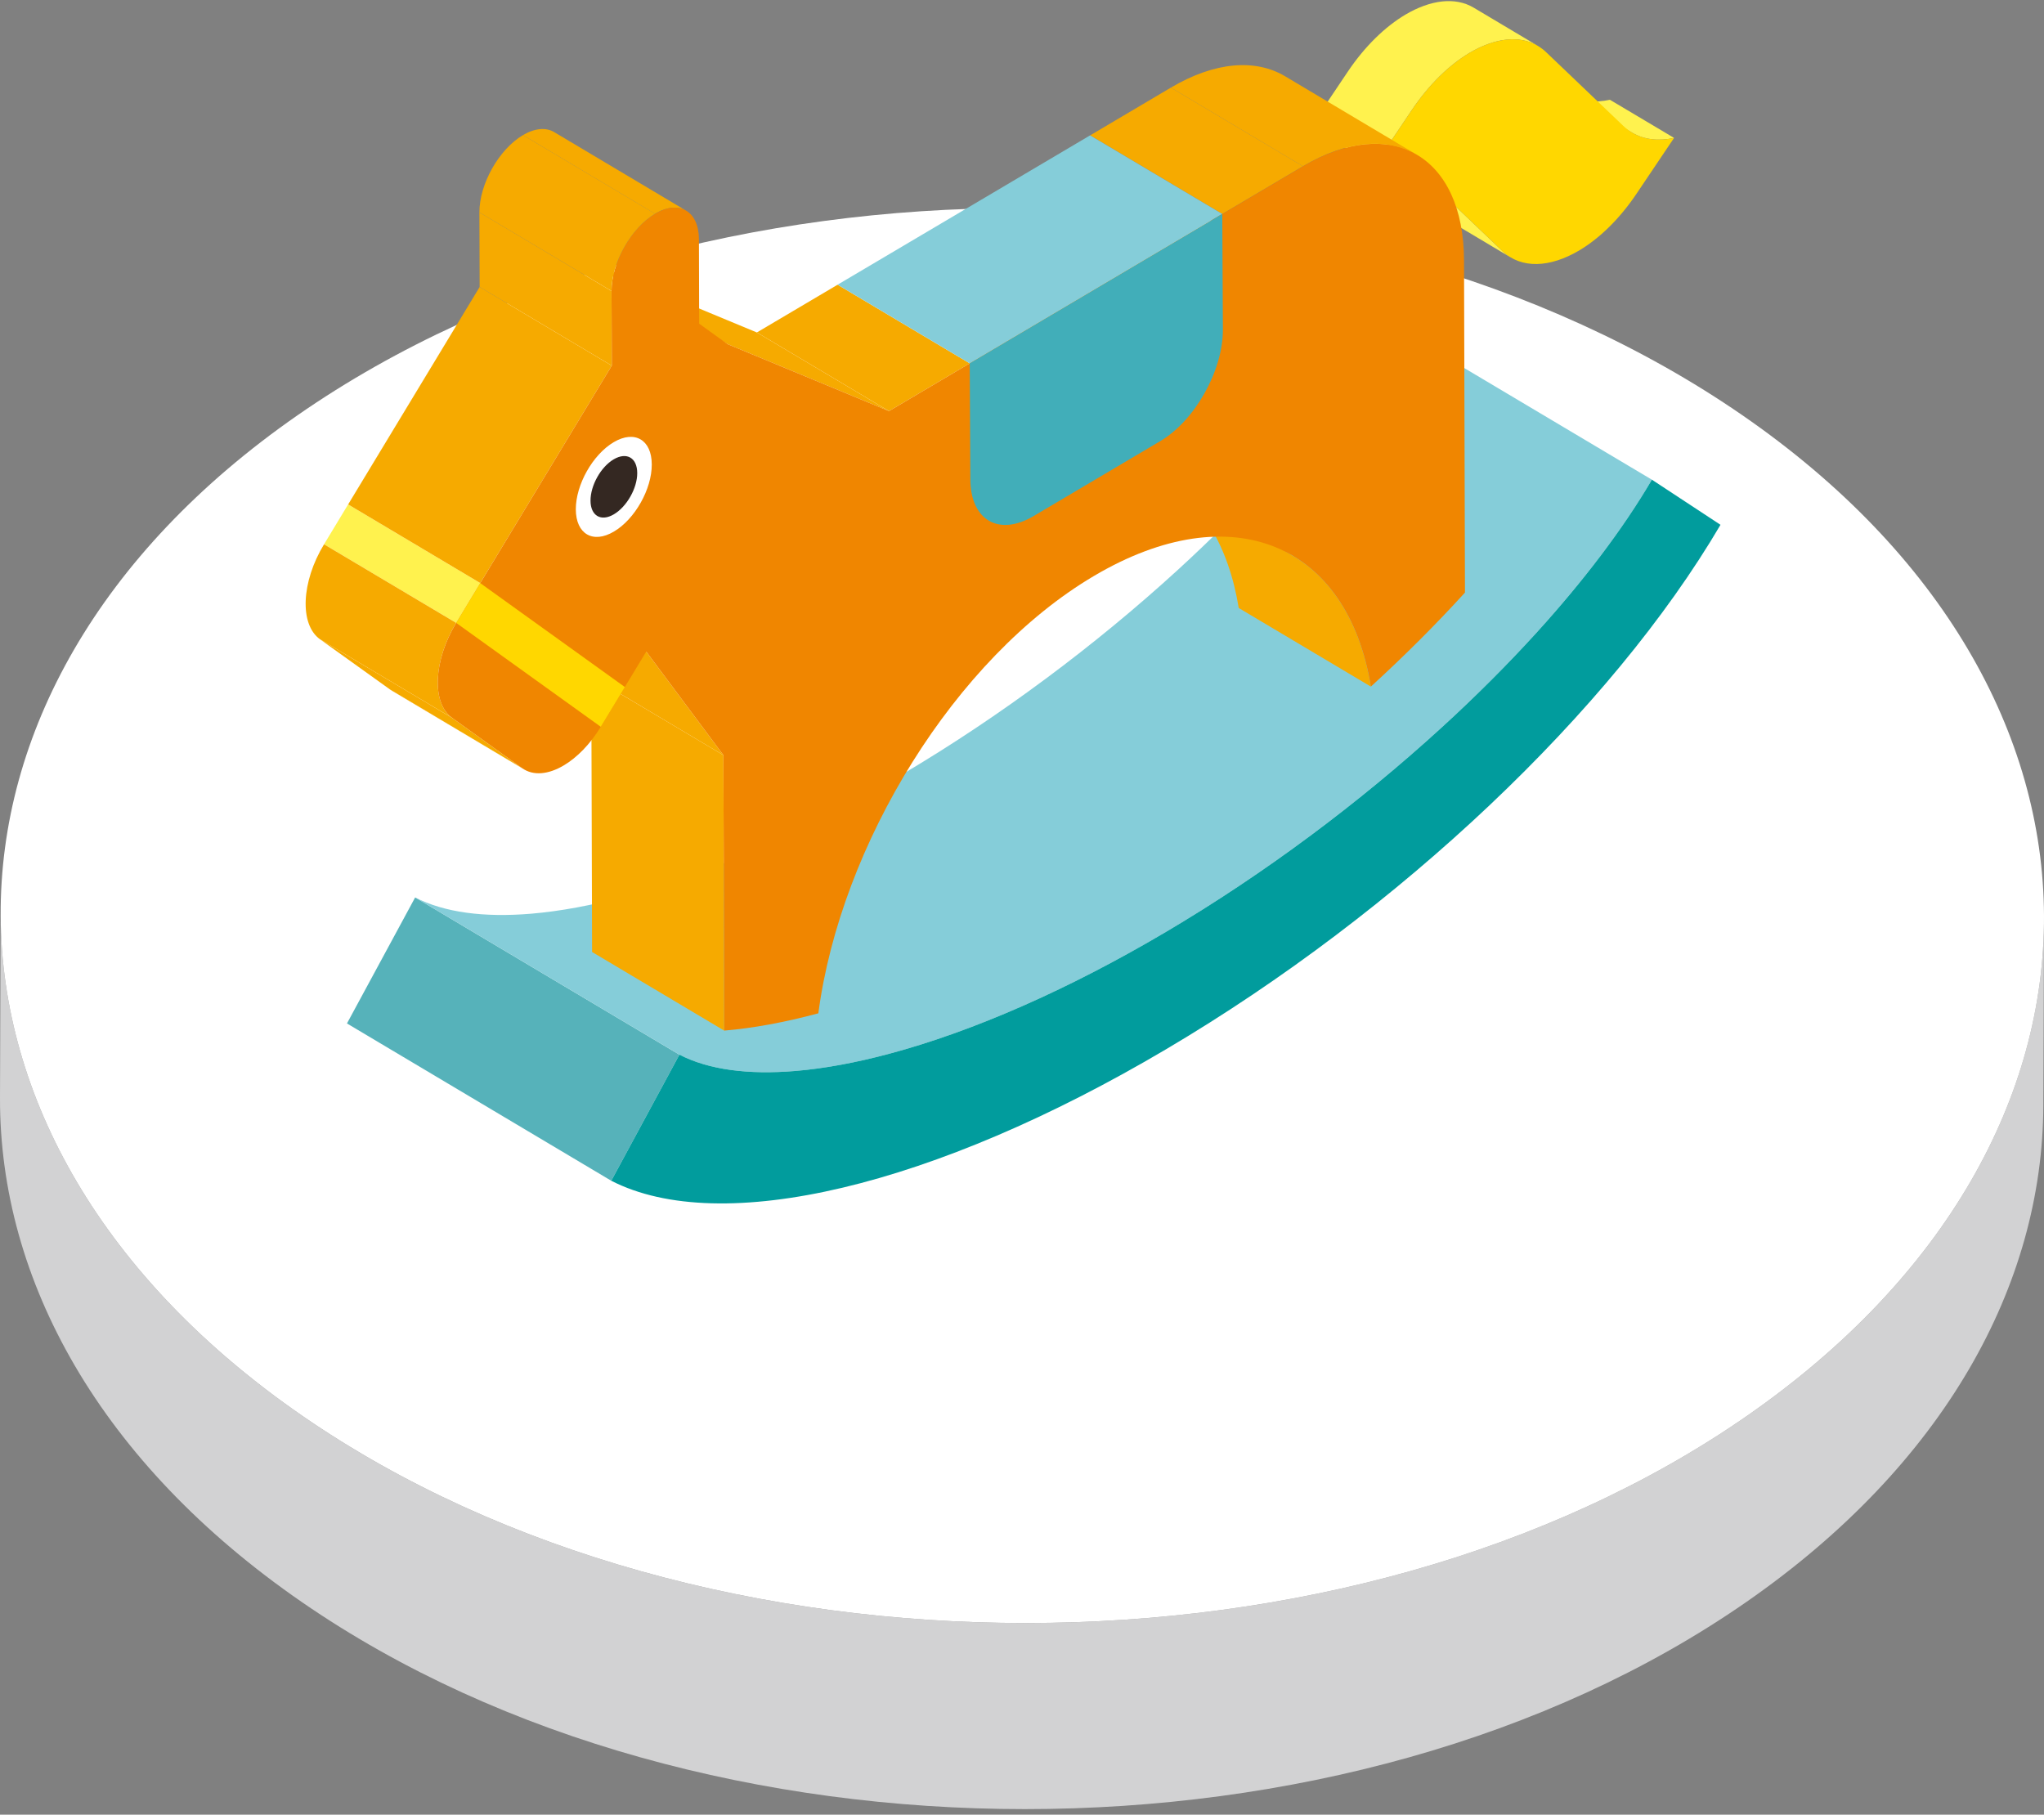 <svg width="107" height="95" viewBox="0 0 107 95" fill="none" xmlns="http://www.w3.org/2000/svg">
<rect x="0" y="0" width="107" height="95" fill="#808080" stroke="none"/>
<mask id="mask0_217_1830" style="mask-type:alpha" maskUnits="userSpaceOnUse" x="0" y="10" width="107" height="75">
<path d="M15.573 21.74C-5.242 36.203 -5.129 59.655 15.825 74.118C36.777 88.582 70.642 88.582 91.457 74.118C112.276 59.652 112.166 36.203 91.215 21.74C80.737 14.505 67.034 10.888 53.345 10.888C39.656 10.888 25.984 14.508 15.573 21.74Z" fill="white"/>
</mask>
<g mask="url(#mask0_217_1830)">
<mask id="mask1_217_1830" style="mask-type:alpha" maskUnits="userSpaceOnUse" x="5" y="23" width="95" height="72">
<path d="M5.898 23.444H99.584V94.927H5.898V23.444Z" fill="white"/>
</mask>
<g mask="url(#mask1_217_1830)">
<path d="M68.065 41.337C62.701 41.34 56.777 41.897 50.602 43.069C29.087 47.154 12.396 57.2 12.293 65.892V66.055C12.296 66.322 12.315 66.588 12.349 66.851C13.19 73.176 23.051 76.919 36.693 77.033H37.996C43.206 76.991 48.927 76.433 54.88 75.303C76.395 71.219 93.09 61.169 93.19 52.477V52.318C93.186 52.052 93.168 51.785 93.132 51.52C92.282 45.109 82.165 41.354 68.235 41.337H68.065Z" fill="url(#paint0_radial_217_1830)"/>
</g>
</g>
<path d="M106.999 48.109C106.989 53.034 106.978 52.923 106.965 57.849C106.942 67.273 101.766 76.676 91.422 83.862C70.606 98.323 36.74 98.323 15.791 83.862C5.243 76.579 -0.022 67.024 7.18844e-05 57.485L0.035 47.745C0.011 57.284 5.279 66.842 15.824 74.119C36.778 88.582 70.642 88.582 91.458 74.119C101.8 66.936 106.978 57.528 106.999 48.109Z" fill="#D2D2D3"/>
<path d="M91.214 21.74C112.167 36.203 112.276 59.655 91.458 74.118C70.642 88.582 36.778 88.582 15.824 74.118C-5.131 59.655 -5.242 36.203 15.574 21.74C36.394 7.274 70.259 7.274 91.214 21.74Z" fill="white"/>
<path d="M84.276 5.223C83.47 5.398 82.71 5.318 82.08 4.946L85.44 6.945C86.069 7.318 86.828 7.397 87.635 7.22L84.276 5.223Z" fill="#FFF24E"/>
<path d="M76.935 2.763C78.242 1.992 79.536 1.825 80.503 2.401L77.144 0.401C76.177 -0.175 74.883 -0.008 73.576 0.763C72.519 1.39 71.456 2.41 70.552 3.755L68.604 6.657L71.963 8.657L72.245 8.236L75.291 11.146C75.428 11.279 75.572 11.389 75.728 11.478L79.084 13.478C78.931 13.386 78.786 13.276 78.65 13.146L74.611 9.287C74.464 9.149 74.311 9.03 74.146 8.935L72.453 7.925L73.912 5.753C74.815 4.41 75.879 3.39 76.935 2.763Z" fill="#FFF24E"/>
<path d="M76.935 2.763C78.451 1.867 79.954 1.788 80.942 2.736L84.982 6.595C85.678 7.258 86.62 7.442 87.635 7.219L85.686 10.117C84.781 11.468 83.717 12.491 82.658 13.117C81.142 14.012 79.64 14.091 78.65 13.146L74.611 9.287C73.913 8.621 72.978 8.434 71.963 8.657L73.912 5.753C74.815 4.41 75.879 3.39 76.935 2.763Z" fill="#FFD700"/>
<path d="M31.999 61.813L18.163 53.578L21.732 46.982L35.566 55.213L31.999 61.813Z" fill="#56B2BA"/>
<path d="M72.639 16.879C71.124 19.469 69.056 22.189 66.59 24.901C65.085 26.555 63.432 28.208 61.665 29.826C57.357 33.767 52.37 37.498 47.211 40.548C42.051 43.599 37.06 45.768 32.743 46.925C30.975 47.399 29.32 47.704 27.814 47.832C25.339 48.041 23.262 47.77 21.731 46.981L35.566 55.213C37.095 56.004 39.173 56.271 41.647 56.066C43.153 55.939 44.809 55.633 46.577 55.159C50.896 54.001 55.886 51.832 61.044 48.782C66.202 45.73 71.188 42.002 75.497 38.057C77.265 36.441 78.919 34.789 80.425 33.13C82.889 30.419 84.958 27.699 86.474 25.112L72.639 16.879Z" fill="#85CDD9"/>
<path d="M86.474 25.112L90.065 27.474C84.35 37.206 73.239 47.719 61.061 54.918C48.882 62.124 37.748 64.762 31.999 61.813L35.566 55.212C37.095 56.003 39.173 56.272 41.647 56.065C43.152 55.938 44.809 55.633 46.576 55.158C50.896 54.001 55.886 51.832 61.044 48.781C66.203 45.731 71.188 42.003 75.499 38.056C77.266 36.441 78.918 34.788 80.425 33.131C82.889 30.42 84.957 27.699 86.474 25.112Z" fill="#019C9D"/>
<path d="M64.846 31.829C64.316 28.569 62.859 26.225 60.779 24.989L67.694 29.106C69.775 30.344 71.232 32.685 71.762 35.944C69.688 34.709 66.921 33.064 64.846 31.829Z" fill="#F6AA00"/>
<path d="M67.27 3.991L74.186 8.11C72.657 7.2 70.541 7.324 68.209 8.705L61.293 4.587C63.625 3.209 65.74 3.081 67.27 3.991Z" fill="#F6AA00"/>
<path d="M37.911 53.953L30.995 49.837L30.953 35.416L37.87 39.533L37.911 53.953Z" fill="#F6AA00"/>
<path d="M63.984 11.202L57.068 7.086L61.293 4.587L68.209 8.704L63.984 11.202Z" fill="#F6AA00"/>
<path d="M46.537 21.52L39.621 17.404L43.847 14.905L50.763 19.022L46.537 21.52Z" fill="#F6AA00"/>
<path d="M50.763 19.023L43.847 14.904L57.065 7.086L63.983 11.202L50.763 19.023Z" fill="#85CDD9"/>
<path d="M37.87 39.534L30.954 35.415L26.913 29.995L33.83 34.111L37.87 39.534Z" fill="#F6AA00"/>
<path d="M27.44 40.282L20.521 36.164C20.487 36.142 20.452 36.122 20.418 36.096L27.335 40.214C27.368 40.238 27.405 40.259 27.44 40.282Z" fill="#F6AA00"/>
<path d="M38.085 18.015L31.169 13.896L39.62 17.404L46.536 21.52L38.085 18.015Z" fill="#F6AA00"/>
<path d="M27.335 40.215L20.419 36.096L16.748 33.464L23.664 37.58L27.335 40.215Z" fill="#F6AA00"/>
<path d="M23.88 32.608L16.964 28.493L18.223 26.409L25.139 30.524L23.88 32.608Z" fill="#FFF24E"/>
<path d="M25.14 30.524L18.224 26.408L25.109 15.023L32.025 19.142L26.399 28.443L25.14 30.524Z" fill="#F6AA00"/>
<path d="M23.665 37.579L16.749 33.464C15.673 32.69 15.767 30.462 16.963 28.494L23.879 32.608C22.685 34.58 22.589 36.809 23.665 37.579Z" fill="#F6AA00"/>
<path d="M32.025 19.141L25.109 15.023L25.096 11.117L32.012 15.236L32.025 19.141Z" fill="#F6AA00"/>
<path d="M29.004 6.912L35.92 11.03C35.505 10.781 34.927 10.815 34.292 11.191L27.377 7.072C28.011 6.7 28.587 6.666 29.004 6.912Z" fill="#F6AA00"/>
<path d="M34.292 11.191C35.554 10.444 36.584 11.046 36.588 12.53L36.6 16.945L38.086 18.015L46.538 21.52L68.21 8.705C72.845 5.966 76.625 8.168 76.639 13.626L76.689 31.021C75.184 32.675 73.529 34.328 71.762 35.944C70.554 28.505 64.522 25.861 57.264 30.153C50.003 34.444 44.005 44.205 42.839 53.048C41.072 53.52 39.417 53.828 37.911 53.952L37.87 39.534L33.83 34.111L31.45 38.048C30.896 38.96 30.201 39.663 29.509 40.071C28.712 40.545 27.912 40.629 27.335 40.214L23.665 37.579C22.589 36.809 22.684 34.58 23.88 32.609L32.026 19.141L32.013 15.235C32.01 13.75 33.032 11.934 34.292 11.191Z" fill="#F08600"/>
<path d="M32.013 15.235L25.096 11.117C25.094 9.634 26.116 7.818 27.377 7.072L34.291 11.188C33.033 11.937 32.01 13.75 32.013 15.235Z" fill="#F6AA00"/>
<path d="M31.45 38.048L23.88 32.608L25.137 30.524L32.711 35.967L31.45 38.048Z" fill="#FFD700"/>
<path d="M32.126 23.149C33.223 22.5 34.117 23.022 34.119 24.314C34.125 25.606 33.234 27.18 32.14 27.826C31.041 28.48 30.147 27.956 30.143 26.666C30.14 25.372 31.029 23.799 32.126 23.149Z" fill="white"/>
<path d="M32.128 24.045C32.803 23.65 33.357 23.962 33.358 24.765C33.361 25.559 32.809 26.528 32.134 26.925C31.462 27.322 30.915 27.002 30.913 26.211C30.91 25.411 31.453 24.442 32.128 24.045Z" fill="#342822"/>
<path d="M63.984 11.202L50.763 19.022L50.796 25.084C50.802 27.231 52.283 28.095 54.106 27.017L60.738 23.093C62.55 22.022 64.019 19.41 64.016 17.265L63.984 11.202Z" fill="#41AEB9"/>
<defs>
<radialGradient id="paint0_radial_217_1830" cx="0" cy="0" r="1" gradientUnits="userSpaceOnUse" gradientTransform="translate(52.75 59.175) rotate(-10.747) scale(31.184 11.235)">
<stop stop-color="#D4D4D5"/>
<stop offset="1" stop-color="white"/>
</radialGradient>
</defs>
</svg>
